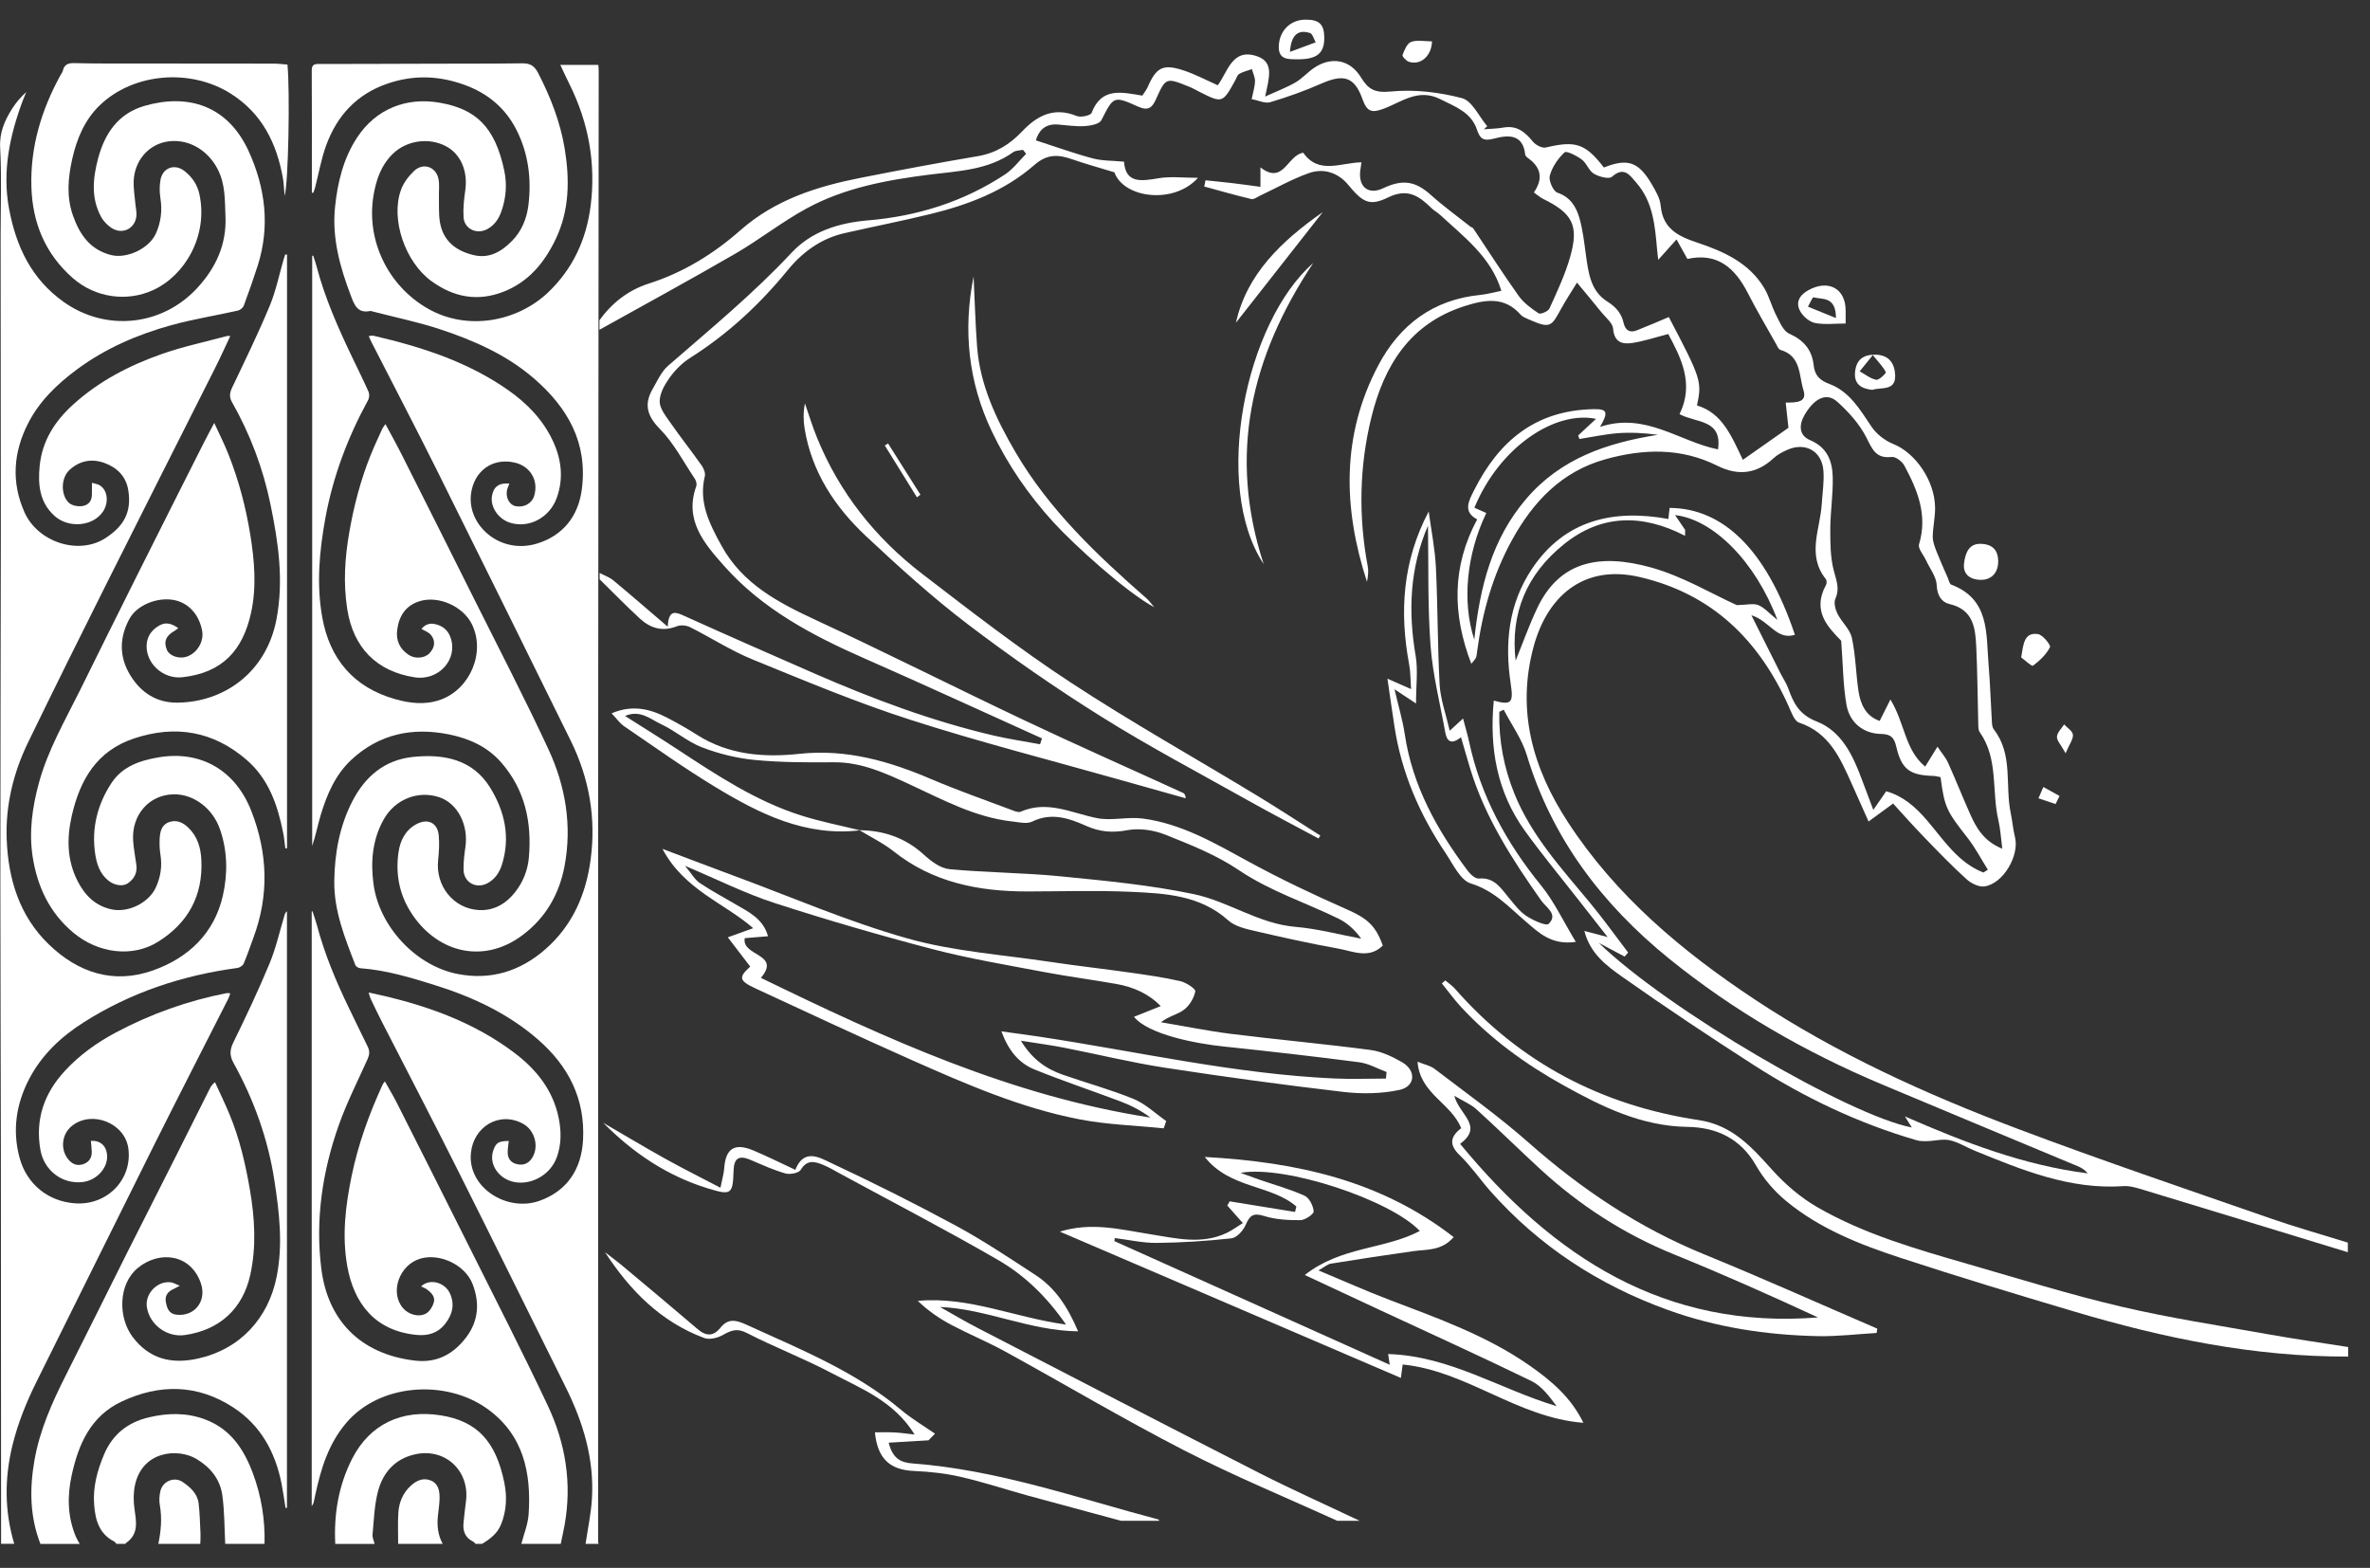 <svg width="65" height="43" viewBox="0 0 65 43" fill="none" xmlns="http://www.w3.org/2000/svg">
<rect x="0" y="0" width="65" height="43" fill="#333333" stroke="none"/>
<g clip-path="url(#clip0_133_827)">
<path d="M16.06 42.342C16.12 41.932 16.209 41.524 16.234 41.112C16.302 40.02 15.995 39.01 15.513 38.041C14.517 36.038 13.529 34.032 12.525 32.033C11.851 30.688 11.155 29.353 10.469 28.014C10.363 27.806 10.263 27.597 10.164 27.389C10.145 27.349 10.136 27.304 10.11 27.221C10.265 27.254 10.384 27.279 10.502 27.307C11.795 27.608 13.023 28.06 14.093 28.864C14.706 29.324 15.168 29.895 15.324 30.668C15.397 31.031 15.398 31.389 15.27 31.742C15.101 32.209 14.589 32.508 14.113 32.42C13.681 32.34 13.402 31.932 13.526 31.562C13.601 31.339 13.669 31.296 13.954 31.292C13.943 31.4 13.922 31.509 13.924 31.617C13.929 31.795 14.03 31.903 14.207 31.934C14.381 31.965 14.511 31.893 14.6 31.748C14.789 31.439 14.665 30.994 14.342 30.819C13.696 30.466 12.984 30.9 12.915 31.626C12.824 32.572 13.905 33.25 14.795 32.934C15.538 32.67 15.947 32.086 15.991 31.261C16.05 30.125 15.584 29.229 14.746 28.502C13.929 27.794 12.971 27.346 11.945 27.024C11.271 26.812 10.597 26.607 9.886 26.555C9.836 26.552 9.763 26.511 9.747 26.469C9.459 25.726 9.158 24.982 9.168 24.167C9.178 23.405 9.31 22.665 9.663 21.977C10.011 21.298 10.548 20.842 11.322 20.76C12.166 20.672 12.964 20.821 13.446 21.606C13.843 22.253 14.006 22.968 13.762 23.726C13.694 23.936 13.573 24.111 13.375 24.221C13.061 24.392 12.715 24.201 12.713 23.846C12.711 23.639 12.735 23.431 12.765 23.225C12.851 22.619 12.549 22.036 12.053 21.867C11.467 21.667 10.829 21.921 10.52 22.48C10.212 23.034 10.162 23.632 10.244 24.246C10.399 25.407 11.402 26.493 12.56 26.714C13.463 26.888 14.267 26.638 14.956 26.035C15.704 25.382 16.072 24.528 16.199 23.572C16.351 22.435 16.161 21.345 15.652 20.313C14.423 17.822 13.195 15.33 11.956 12.843C11.38 11.688 10.781 10.543 10.194 9.394C10.167 9.343 10.145 9.288 10.113 9.217C10.169 9.213 10.21 9.2 10.244 9.208C11.557 9.513 12.827 9.919 13.942 10.703C14.459 11.066 14.888 11.509 15.159 12.084C15.398 12.591 15.464 13.119 15.268 13.659C15.072 14.198 14.509 14.497 13.991 14.337C13.666 14.236 13.442 13.904 13.493 13.601C13.535 13.348 13.688 13.238 13.97 13.262C13.945 13.335 13.908 13.404 13.9 13.475C13.876 13.675 13.985 13.85 14.14 13.882C14.371 13.929 14.588 13.808 14.651 13.597C14.777 13.177 14.543 12.782 14.112 12.686C13.49 12.547 12.998 12.93 12.918 13.544C12.807 14.406 13.72 15.228 14.748 14.902C15.439 14.684 15.857 14.16 15.955 13.436C16.128 12.151 15.575 11.185 14.645 10.38C13.896 9.733 13.002 9.339 12.074 9.032C11.469 8.832 10.841 8.704 10.222 8.543C10.198 8.536 10.174 8.525 10.151 8.53C9.808 8.598 9.721 8.371 9.623 8.111C9.324 7.325 9.101 6.526 9.189 5.676C9.259 5.003 9.416 4.348 9.794 3.772C10.306 2.992 11.141 2.654 12.064 2.818C13.034 2.989 13.573 3.459 13.83 4.679C13.91 5.056 13.879 5.424 13.755 5.786C13.681 6 13.563 6.181 13.353 6.29C13.069 6.435 12.734 6.277 12.714 5.961C12.698 5.714 12.726 5.463 12.761 5.217C12.835 4.695 12.637 4.223 12.23 4.01C11.766 3.764 11.157 3.849 10.78 4.213C10.45 4.531 10.314 4.938 10.242 5.374C10.042 6.6 10.644 7.839 11.729 8.461C12.822 9.089 14.185 8.817 15.02 8.031C15.713 7.378 16.085 6.562 16.201 5.629C16.343 4.472 16.143 3.369 15.625 2.322C15.538 2.148 15.457 1.971 15.367 1.78H16.41C16.414 1.843 16.42 1.901 16.42 1.959C16.415 8.553 16.408 15.148 16.405 21.741C16.403 27.384 16.405 33.025 16.404 38.667C16.404 39.875 16.404 41.083 16.404 42.291C16.404 42.308 16.413 42.325 16.418 42.342H16.058H16.06Z" fill="white"/>
<path d="M0.03 42.342C0.028 38.801 0.028 35.261 0.024 31.72C0.022 29.172 0.01 26.624 0.01 24.077C0.01 20.911 0.02 17.746 0.023 14.579C0.023 11.884 0.019 9.187 0.017 6.492C0.017 5.677 0.048 4.86 0.004 4.047C-0.018 3.624 0.133 3.296 0.34 2.969C0.443 2.807 0.573 2.66 0.722 2.523C0.689 2.603 0.653 2.683 0.622 2.765C0.267 3.72 0.059 4.696 0.247 5.718C0.438 6.751 0.859 7.654 1.751 8.284C2.913 9.106 4.453 8.942 5.416 7.892C5.922 7.338 6.216 6.706 6.184 5.937C6.165 5.491 6.184 5.046 5.966 4.632C5.676 4.077 5.108 3.778 4.545 3.89C4.056 3.989 3.695 4.41 3.667 4.952C3.656 5.169 3.697 5.39 3.715 5.608C3.724 5.703 3.746 5.798 3.743 5.892C3.73 6.237 3.4 6.44 3.096 6.274C2.969 6.203 2.847 6.081 2.776 5.953C2.491 5.433 2.546 4.888 2.692 4.34C2.876 3.653 3.245 3.115 3.956 2.906C5.145 2.559 6.246 2.882 6.825 4.157C7.28 5.162 7.41 6.212 7.068 7.285C6.95 7.653 6.822 8.018 6.687 8.38C6.666 8.438 6.59 8.502 6.53 8.517C5.919 8.655 5.298 8.752 4.695 8.919C3.769 9.175 2.89 9.555 2.113 10.13C1.564 10.536 1.078 11.004 0.767 11.618C0.366 12.406 0.306 13.224 0.669 14.044C1.032 14.867 2.149 15.234 2.884 14.763C3.379 14.446 3.621 14.059 3.517 13.437C3.455 13.062 3.208 12.821 2.862 12.696C2.516 12.572 2.187 12.633 1.909 12.886C1.672 13.103 1.66 13.558 1.88 13.782C1.98 13.884 2.231 13.919 2.368 13.845C2.538 13.754 2.52 13.592 2.521 13.438C2.521 13.373 2.521 13.307 2.522 13.242C2.594 13.264 2.673 13.273 2.735 13.31C2.956 13.443 2.992 13.791 2.817 14.041C2.538 14.441 1.877 14.494 1.494 14.148C1.082 13.774 1.039 13.291 1.087 12.785C1.154 12.097 1.499 11.556 2.002 11.099C2.708 10.457 3.539 10.025 4.43 9.712C5.013 9.506 5.624 9.378 6.223 9.216C6.244 9.209 6.268 9.216 6.316 9.216C6.171 9.522 6.041 9.813 5.897 10.098C4.9 12.081 3.896 14.06 2.903 16.045C2.186 17.476 1.475 18.909 0.776 20.349C0.366 21.19 0.147 22.091 0.184 23.024C0.226 24.109 0.531 25.122 1.34 25.902C2.141 26.675 3.109 26.999 4.19 26.617C5.164 26.273 5.875 25.603 6.112 24.565C6.249 23.96 6.242 23.337 6.03 22.735C5.831 22.17 5.314 21.778 4.768 21.785C4.091 21.793 3.601 22.35 3.652 23.066C3.668 23.286 3.71 23.503 3.74 23.72C3.77 23.936 3.681 24.105 3.507 24.225C3.367 24.322 3.138 24.284 2.972 24.151C2.737 23.962 2.651 23.694 2.61 23.415C2.507 22.715 2.672 22.064 3.055 21.478C3.354 21.02 3.842 20.855 4.355 20.77C5.513 20.577 6.458 21.128 6.894 22.245C7.345 23.4 7.384 24.561 6.946 25.73C6.86 25.964 6.78 26.201 6.682 26.43C6.659 26.484 6.575 26.538 6.512 26.547C5.004 26.75 3.591 27.217 2.304 28.033C1.672 28.433 1.139 28.935 0.794 29.603C0.444 30.281 0.335 30.998 0.535 31.748C0.73 32.475 1.321 32.958 2.077 33.004C2.951 33.057 3.638 32.335 3.519 31.49C3.423 30.806 2.537 30.446 1.986 30.868C1.697 31.088 1.643 31.508 1.868 31.791C1.974 31.924 2.113 31.986 2.281 31.929C2.451 31.872 2.525 31.744 2.516 31.57C2.512 31.477 2.501 31.383 2.492 31.289C2.742 31.272 2.912 31.418 2.936 31.664C2.972 32.019 2.661 32.371 2.27 32.418C1.71 32.486 1.209 32.104 1.108 31.537C0.962 30.701 1.209 29.988 1.778 29.372C2.178 28.937 2.654 28.596 3.174 28.319C4.134 27.808 5.15 27.445 6.22 27.237C6.241 27.233 6.264 27.239 6.316 27.243C6.294 27.303 6.282 27.352 6.259 27.395C5.586 28.722 4.905 30.045 4.24 31.376C3.161 33.536 2.093 35.704 1.016 37.866C0.731 38.438 0.492 39.023 0.34 39.646C0.121 40.55 0.123 41.446 0.39 42.34H0.03V42.342Z" fill="white"/>
<path d="M1.108 42.342C0.817 41.593 0.808 40.826 0.946 40.045C1.091 39.221 1.427 38.469 1.801 37.728C2.357 36.629 2.902 35.523 3.454 34.422C3.908 33.519 4.366 32.618 4.822 31.715C5.133 31.098 5.441 30.481 5.751 29.863C5.779 29.807 5.81 29.75 5.896 29.679C6.031 29.977 6.175 30.271 6.3 30.575C6.572 31.233 6.732 31.923 6.852 32.619C6.986 33.396 7.036 34.181 6.865 34.96C6.659 35.898 6.021 36.479 5.07 36.615C4.58 36.685 4.101 36.333 4.028 35.847C3.972 35.477 4.322 35.117 4.691 35.17C4.755 35.179 4.814 35.217 4.93 35.264C4.824 35.318 4.77 35.347 4.715 35.375C4.577 35.449 4.52 35.567 4.55 35.717C4.582 35.878 4.629 36.03 4.835 36.056C5.334 36.117 5.674 35.686 5.511 35.201C5.238 34.39 4.373 34.287 3.78 34.775C3.237 35.222 3.239 36.136 3.635 36.663C4.091 37.27 4.696 37.42 5.42 37.262C6.574 37.011 7.361 36.164 7.589 35.009C7.764 34.122 7.66 33.254 7.527 32.385C7.352 31.241 6.965 30.164 6.404 29.151C6.303 28.966 6.294 28.807 6.393 28.604C6.743 27.888 7.085 27.167 7.39 26.431C7.568 26.005 7.668 25.549 7.802 25.105C7.813 25.067 7.826 25.027 7.87 24.993V41.354L7.831 41.356C7.796 41.138 7.766 40.918 7.724 40.701C7.553 39.832 7.154 39.092 6.396 38.599C5.416 37.961 4.375 37.95 3.336 38.439C2.49 38.837 2.154 39.6 1.966 40.46C1.841 41.036 1.852 41.593 2.078 42.14C2.108 42.211 2.149 42.276 2.185 42.344H1.107L1.108 42.342Z" fill="white"/>
<path d="M14.299 42.342C14.367 42.074 14.479 41.806 14.498 41.534C14.576 40.389 14.354 39.336 13.345 38.624C12.214 37.825 10.414 37.944 9.498 39.022C9.011 39.594 8.804 40.273 8.651 40.98C8.634 41.056 8.621 41.132 8.603 41.207C8.598 41.228 8.584 41.247 8.549 41.312V25C8.555 24.996 8.562 24.994 8.569 24.99C8.61 25.116 8.655 25.239 8.69 25.367C8.901 26.163 9.217 26.92 9.577 27.66C9.747 28.007 9.911 28.357 10.084 28.704C10.144 28.822 10.136 28.922 10.084 29.041C9.814 29.643 9.513 30.234 9.293 30.854C8.84 32.132 8.643 33.46 8.814 34.807C8.988 36.174 9.845 37.134 11.379 37.316C11.98 37.388 12.437 37.139 12.79 36.672C13.129 36.221 13.157 35.719 12.961 35.216C12.755 34.686 12.064 34.367 11.536 34.517C10.949 34.684 10.68 35.448 11.056 35.88C11.207 36.055 11.496 36.138 11.692 36.02C11.789 35.961 11.869 35.829 11.899 35.715C11.941 35.553 11.818 35.44 11.691 35.352C11.65 35.323 11.6 35.307 11.549 35.283C11.776 35.052 12.207 35.166 12.344 35.481C12.475 35.781 12.409 36.049 12.215 36.3C12.013 36.561 11.743 36.643 11.421 36.611C10.273 36.498 9.705 35.733 9.525 34.73C9.376 33.897 9.475 33.072 9.644 32.252C9.824 31.379 10.125 30.549 10.497 29.74C10.506 29.721 10.522 29.703 10.556 29.658C10.672 29.866 10.785 30.051 10.882 30.244C11.55 31.567 12.218 32.889 12.88 34.215C13.601 35.659 14.338 37.094 15.025 38.553C15.511 39.585 15.69 40.682 15.485 41.822C15.454 41.996 15.414 42.169 15.379 42.341H14.302L14.299 42.342Z" fill="white"/>
<path d="M9.195 42.342C9.154 41.526 9.285 40.74 9.657 40.009C10.142 39.057 11.021 38.649 12.085 38.817C13.092 38.976 13.602 39.537 13.832 40.666C13.91 41.052 13.892 41.432 13.744 41.804C13.642 42.06 13.442 42.208 13.221 42.342H13.041C13.02 42.321 13.004 42.293 12.979 42.282C12.76 42.176 12.689 41.995 12.713 41.766C12.733 41.577 12.75 41.387 12.777 41.199C12.899 40.358 12.229 39.711 11.403 39.882C10.84 39.999 10.502 40.383 10.365 40.908C10.266 41.289 10.255 41.693 10.217 42.089C10.21 42.171 10.255 42.259 10.274 42.344H9.196L9.195 42.342Z" fill="white"/>
<path d="M3.193 42.342C3.173 42.32 3.157 42.291 3.132 42.278C2.722 42.07 2.616 41.692 2.583 41.282C2.542 40.792 2.667 40.33 2.858 39.881C3.093 39.33 3.514 39.004 4.094 38.869C4.61 38.75 5.121 38.739 5.627 38.93C6.326 39.193 6.689 39.748 6.934 40.402C7.167 41.026 7.273 41.674 7.255 42.341H6.177C6.154 41.897 6.158 41.45 6.098 41.013C6.039 40.572 5.773 40.242 5.387 40.013C4.873 39.707 3.904 39.795 3.702 40.73C3.657 40.94 3.658 41.169 3.688 41.382C3.738 41.737 3.811 42.081 3.446 42.325C3.444 42.328 3.446 42.336 3.445 42.342H3.193Z" fill="white"/>
<path d="M10.92 42.342C10.92 42.058 10.907 41.773 10.925 41.489C10.944 41.205 11.048 40.948 11.266 40.748C11.429 40.598 11.615 40.52 11.822 40.607C12.024 40.692 12.059 40.894 12.056 41.089C12.054 41.254 12.025 41.419 12.009 41.584C11.982 41.849 12.012 42.105 12.142 42.342H10.92Z" fill="white"/>
<path d="M4.343 42.342C4.415 41.991 4.447 41.641 4.384 41.282C4.361 41.157 4.37 41.019 4.399 40.894C4.459 40.626 4.778 40.489 5.008 40.644C5.215 40.785 5.413 40.959 5.447 41.228C5.48 41.503 5.485 41.782 5.499 42.059C5.504 42.153 5.495 42.248 5.493 42.342H4.343Z" fill="white"/>
<path d="M7.872 6.981V23.265C7.857 23.265 7.841 23.267 7.826 23.268C7.806 23.127 7.795 22.983 7.767 22.842C7.614 22.085 7.375 21.368 6.762 20.839C5.85 20.053 4.818 19.875 3.681 20.251C2.653 20.591 2.196 21.385 1.97 22.366C1.828 22.987 1.835 23.596 2.133 24.174C2.331 24.559 2.618 24.848 3.067 24.942C3.517 25.036 4.072 24.765 4.268 24.351C4.408 24.056 4.451 23.753 4.399 23.43C4.375 23.284 4.372 23.133 4.38 22.985C4.392 22.796 4.437 22.611 4.65 22.543C4.857 22.476 5.028 22.566 5.169 22.704C5.42 22.945 5.508 23.257 5.523 23.594C5.567 24.569 5.158 25.313 4.338 25.827C3.636 26.267 2.693 26.154 2.001 25.571C1.358 25.028 1.025 24.317 0.897 23.505C0.79 22.819 0.885 22.146 1.066 21.476C1.313 20.566 1.787 19.756 2.2 18.92C2.715 17.88 3.229 16.84 3.749 15.802C4.359 14.583 4.974 13.365 5.587 12.149C5.672 11.981 5.762 11.815 5.876 11.6C6.023 11.921 6.162 12.194 6.273 12.479C6.551 13.184 6.743 13.916 6.864 14.662C6.979 15.374 7.042 16.097 6.885 16.809C6.66 17.828 6.108 18.451 5.003 18.574C4.475 18.633 3.992 18.193 4.022 17.681C4.037 17.434 4.177 17.259 4.388 17.145C4.56 17.054 4.721 17.108 4.889 17.227C4.847 17.259 4.818 17.285 4.786 17.303C4.548 17.434 4.481 17.606 4.581 17.831C4.653 17.991 4.909 18.077 5.113 18.012C5.406 17.918 5.601 17.594 5.543 17.294C5.455 16.838 5.157 16.522 4.751 16.453C4.3 16.376 3.754 16.599 3.552 16.969C3.267 17.489 3.265 18.023 3.579 18.529C3.869 18.999 4.299 19.278 4.869 19.271C6.165 19.255 7.309 18.426 7.583 16.983C7.786 15.914 7.634 14.878 7.419 13.837C7.216 12.847 6.862 11.909 6.362 11.027C6.283 10.887 6.299 10.772 6.367 10.629C6.72 9.887 7.081 9.149 7.396 8.391C7.571 7.971 7.66 7.517 7.789 7.078C7.799 7.045 7.811 7.014 7.822 6.982C7.838 6.982 7.855 6.981 7.869 6.98L7.872 6.981Z" fill="white"/>
<path d="M10.569 11.627C10.736 11.939 10.892 12.217 11.034 12.501C11.684 13.792 12.333 15.083 12.979 16.378C13.67 17.763 14.385 19.137 15.037 20.54C15.51 21.555 15.694 22.641 15.482 23.76C15.336 24.53 14.96 25.179 14.324 25.652C13.22 26.474 11.93 26.101 11.247 24.986C10.941 24.49 10.848 23.941 10.93 23.373C10.976 23.055 11.114 22.768 11.421 22.603C11.729 22.438 11.997 22.561 12.032 22.905C12.055 23.133 12.039 23.368 12.016 23.598C11.942 24.294 12.434 24.919 13.13 24.959C13.545 24.983 13.881 24.786 14.133 24.461C14.35 24.183 14.476 23.86 14.506 23.51C14.588 22.55 14.4 21.661 13.747 20.912C13.366 20.476 12.865 20.253 12.305 20.14C11.302 19.941 10.401 20.131 9.64 20.834C9.198 21.245 8.969 21.783 8.798 22.345C8.713 22.626 8.659 22.918 8.562 23.201V7.017C8.571 7.014 8.58 7.013 8.59 7.011C8.621 7.109 8.657 7.208 8.683 7.308C8.911 8.174 9.272 8.99 9.658 9.796C9.809 10.113 9.967 10.427 10.109 10.748C10.136 10.81 10.129 10.913 10.096 10.973C9.54 11.989 9.136 13.059 8.926 14.197C8.76 15.103 8.675 16.019 8.838 16.93C9.041 18.067 9.694 18.851 10.835 19.174C11.244 19.29 11.665 19.342 12.088 19.188C12.905 18.889 13.324 17.875 12.936 17.108C12.692 16.627 12.027 16.331 11.516 16.486C11.125 16.604 10.941 16.895 10.893 17.279C10.856 17.571 10.965 17.802 11.216 17.965C11.388 18.076 11.647 18.054 11.777 17.918C11.93 17.759 11.952 17.569 11.813 17.407C11.754 17.338 11.652 17.304 11.56 17.249C11.649 17.137 11.765 17.086 11.911 17.113C12.13 17.153 12.284 17.276 12.357 17.484C12.568 18.086 12.029 18.679 11.371 18.576C10.326 18.414 9.687 17.76 9.523 16.701C9.412 15.992 9.458 15.294 9.581 14.59C9.707 13.866 9.892 13.162 10.166 12.48C10.264 12.238 10.376 12.001 10.483 11.763C10.5 11.725 10.53 11.692 10.571 11.631L10.569 11.627Z" fill="white"/>
<path d="M7.884 1.771C7.956 2.506 7.909 5.049 7.806 5.369C7.787 5.178 7.785 5.029 7.759 4.883C7.588 3.928 7.186 3.111 6.332 2.57C5.228 1.869 3.661 1.997 2.738 2.886C2.321 3.286 2.105 3.809 1.981 4.36C1.867 4.872 1.818 5.392 2 5.909C2.183 6.429 2.466 6.844 3.038 6.993C3.476 7.108 4.089 6.817 4.275 6.406C4.416 6.092 4.453 5.771 4.399 5.431C4.373 5.269 4.373 5.097 4.401 4.935C4.463 4.594 4.797 4.477 5.068 4.697C5.272 4.861 5.413 5.063 5.47 5.331C5.711 6.454 5.082 7.552 4.198 7.957C3.482 8.285 2.614 8.17 1.99 7.621C1.237 6.956 0.89 6.108 0.861 5.125C0.829 4.033 1.133 3.024 1.654 2.071C1.68 2.024 1.716 1.978 1.727 1.928C1.764 1.765 1.882 1.729 2.025 1.731C2.228 1.733 2.432 1.741 2.635 1.741C4.257 1.743 5.881 1.743 7.503 1.745C7.629 1.745 7.753 1.761 7.883 1.771H7.884Z" fill="white"/>
<path d="M8.553 5.285C8.553 5.211 8.553 5.137 8.553 5.063C8.553 4.022 8.556 2.98 8.55 1.94C8.55 1.794 8.597 1.755 8.731 1.755C9.779 1.755 10.828 1.75 11.874 1.747C12.689 1.744 13.503 1.748 14.317 1.737C14.533 1.734 14.653 1.796 14.758 2.001C15.099 2.661 15.367 3.348 15.488 4.079C15.625 4.923 15.621 5.765 15.239 6.561C14.932 7.202 14.5 7.729 13.814 7.999C13.101 8.279 12.446 8.154 11.834 7.711C11.115 7.191 10.705 6.015 10.998 5.206C11.067 5.014 11.207 4.83 11.358 4.687C11.61 4.45 11.961 4.574 12.027 4.913C12.057 5.067 12.034 5.232 12.038 5.391C12.044 5.622 12.028 5.856 12.064 6.083C12.147 6.608 12.508 6.884 12.997 6.998C13.42 7.098 13.754 6.899 14.039 6.611C14.309 6.338 14.447 5.995 14.493 5.623C14.58 4.906 14.492 4.204 14.162 3.557C13.859 2.962 13.375 2.556 12.735 2.326C12.032 2.072 11.339 2.05 10.629 2.293C9.784 2.581 9.246 3.17 8.948 3.98C8.81 4.356 8.741 4.759 8.641 5.148C8.628 5.196 8.609 5.242 8.592 5.289L8.553 5.284V5.285Z" fill="white"/>
<path d="M64.4 34.346C62.527 33.774 60.656 33.2 58.782 32.632C58.605 32.579 58.416 32.518 58.238 32.531C56.769 32.632 55.458 32.09 54.144 31.553C53.919 31.461 53.706 31.323 53.474 31.272C53.281 31.23 53.066 31.291 52.86 31.297C52.762 31.3 52.659 31.299 52.567 31.273C50.97 30.81 49.484 30.101 48.092 29.206C46.879 28.426 45.677 27.627 44.5 26.796C44.069 26.491 43.613 26.159 43.453 25.532C43.644 25.583 43.801 25.624 44.091 25.7C43.801 25.33 43.572 25.04 43.346 24.749C42.836 24.095 42.306 23.457 41.821 22.785C41.052 21.717 40.844 20.504 40.969 19.215C41.452 19.347 41.512 19.276 41.434 18.76C41.264 17.641 41.371 16.565 42.017 15.599C42.925 14.242 44.276 13.962 45.757 14.234C45.769 14.132 45.78 14.03 45.791 13.93C47.241 13.941 48.43 15.039 49.228 17.41C48.724 17.567 48.535 17.027 48.034 16.874C48.332 17.468 48.581 17.966 48.83 18.463C48.901 18.603 48.992 18.735 49.045 18.881C49.19 19.284 49.345 19.601 49.826 19.788C50.5 20.05 50.815 20.707 51.058 21.364C51.154 21.623 51.251 21.879 51.378 22.212C51.523 22.001 51.617 21.866 51.731 21.701C52.192 21.83 52.53 22.128 52.842 22.489C53.304 23.027 53.691 23.653 54.396 23.93C54.437 23.904 54.478 23.878 54.519 23.853C54.333 23.557 54.17 23.242 53.955 22.969C53.387 22.244 53.33 22.143 53.222 21.314C53.158 21.303 53.09 21.282 53.02 21.28C52.383 21.262 52.153 21.103 52.009 20.484C51.949 20.225 51.859 20.134 51.588 20.129C51.11 20.121 50.729 19.824 50.642 19.332C50.547 18.787 50.547 18.227 50.497 17.574C50.148 17.212 49.685 16.763 50.081 16.042C50.104 16 50.103 15.915 50.074 15.88C49.546 15.218 49.923 14.51 49.964 13.82C49.983 13.514 50.033 13.205 50.009 12.903C49.964 12.365 49.508 12.117 49.015 12.339C48.886 12.397 48.752 12.466 48.65 12.56C48.182 12.998 47.672 13.059 47.101 12.774C46.108 12.277 45.078 12.305 44.036 12.594C42.83 12.928 42.048 13.76 41.471 14.806C40.945 15.76 40.653 16.794 40.511 17.871C40.504 17.927 40.501 17.987 40.479 18.038C40.458 18.086 40.414 18.125 40.352 18.205C39.835 16.851 39.812 15.554 40.513 14.244C40.113 14.036 40.284 13.734 40.429 13.445C41.102 12.108 42.099 11.258 43.688 11.222C44.076 11.213 44.126 11.287 43.884 11.708C45.127 11.295 46.054 12.111 47.119 12.325C47.239 11.491 46.517 11.607 46.063 11.358C46.477 10.52 46.093 9.797 45.754 9.161C45.411 9.249 45.092 9.357 44.764 9.407C44.493 9.447 44.271 9.387 44.242 9.016C44.231 8.861 44.043 8.714 43.926 8.57C43.724 8.317 43.514 8.071 43.251 7.751C43.114 7.976 42.947 8.227 42.803 8.49C42.549 8.953 42.516 9.021 41.933 8.762C41.855 8.727 41.763 8.695 41.709 8.635C41.258 8.116 40.716 8.22 40.159 8.398C38.666 8.878 37.962 10.028 37.614 11.437C37.279 12.791 37.255 14.165 37.513 15.541C37.538 15.675 37.517 15.818 37.491 15.957C36.835 13.938 36.785 11.942 37.802 10.019C38.388 8.911 39.304 8.215 40.601 8.088C40.793 8.069 40.981 8.014 41.176 7.976C40.895 7.05 40.157 6.504 39.498 5.894C39.425 5.826 39.332 5.779 39.261 5.709C38.922 5.376 38.606 5.152 38.07 5.415C37.554 5.668 37.367 5.54 36.975 5.068C36.699 4.734 36.302 4.604 35.896 4.748C35.432 4.913 34.999 5.159 34.553 5.369C34.477 5.405 34.389 5.475 34.323 5.46C33.889 5.357 33.46 5.233 33.028 5.116C33.039 5.06 33.051 5.003 33.062 4.945C33.309 4.971 33.555 4.993 33.801 5.023C34.053 5.052 34.303 5.089 34.569 5.124V4.591C35.204 5.084 35.306 4.252 35.743 4.189C36.17 4.797 36.773 4.459 37.34 4.452C37.324 4.576 37.303 4.671 37.3 4.766C37.29 5.164 37.566 5.337 37.931 5.164C38.48 4.904 38.824 4.971 39.247 5.35C39.591 5.66 39.969 5.931 40.331 6.218C40.354 6.235 40.391 6.242 40.405 6.263C40.818 6.879 41.217 7.505 41.647 8.109C41.786 8.305 41.996 8.46 42.199 8.594C42.25 8.628 42.461 8.539 42.496 8.461C42.706 7.995 42.928 7.528 43.065 7.04C43.308 6.184 43.128 5.85 42.33 5.459C42.242 5.416 42.167 5.347 42.068 5.278C42.327 4.904 42.269 4.593 41.91 4.337C41.877 4.313 41.834 4.275 41.83 4.239C41.769 3.658 41.341 3.704 40.973 3.802C40.681 3.88 40.588 3.802 40.508 3.557C40.348 3.077 39.912 2.927 39.502 2.72C38.894 2.413 38.441 2.8 37.941 2.984C37.652 3.09 37.498 3.089 37.373 2.733C37.15 2.095 36.846 2.024 36.233 2.295C35.781 2.495 35.312 2.661 34.837 2.803C34.694 2.845 34.511 2.752 34.328 2.719C34.367 2.527 34.416 2.378 34.42 2.227C34.422 2.118 34.365 2.006 34.334 1.896C34.219 1.938 34.095 1.965 33.99 2.025C33.935 2.056 33.911 2.142 33.877 2.205C33.531 2.833 33.523 2.835 32.894 2.517C32.806 2.473 32.721 2.422 32.629 2.385C31.981 2.121 31.975 2.12 31.706 2.717C31.601 2.951 31.495 3.049 31.216 2.925C30.536 2.619 30.541 2.641 30.206 3.297C30.152 3.404 29.906 3.449 29.745 3.459C29.503 3.473 29.258 3.435 29.013 3.415C28.636 3.386 28.481 3.613 28.409 3.849C28.945 4.022 29.451 4.206 29.97 4.344C30.23 4.414 30.512 4.404 30.828 4.434C30.87 5.036 31.296 4.97 31.778 4.888C32.11 4.832 32.46 4.877 32.855 4.877C32.199 5.615 30.816 5.438 30.564 4.726C30.141 4.596 29.765 4.494 29.398 4.366C29.022 4.234 28.716 4.222 28.372 4.522C27.556 5.237 26.556 5.618 25.511 5.872C24.728 6.063 23.937 6.217 23.15 6.397C22.511 6.544 21.999 6.923 21.604 7.409C20.833 8.352 19.959 9.164 18.927 9.816C18.712 9.951 18.519 10.146 18.37 10.352C18.232 10.543 18.093 10.786 18.092 11.008C18.09 11.201 18.259 11.409 18.385 11.591C18.661 11.987 18.962 12.368 19.242 12.764C19.299 12.845 19.352 12.972 19.331 13.06C19.156 13.773 19.456 14.36 19.784 14.959C20.364 16.019 21.35 16.529 22.394 17.014C24.307 17.902 26.192 18.855 28.099 19.757C29.539 20.439 30.998 21.083 32.447 21.746C32.483 21.762 32.511 21.798 32.52 21.894C31.915 21.724 31.309 21.555 30.705 21.384C28.79 20.842 26.859 20.35 24.965 19.74C23.496 19.268 22.069 18.669 20.639 18.086C20.044 17.843 19.497 17.487 18.921 17.198C18.821 17.149 18.666 17.136 18.566 17.175C18.169 17.334 17.835 17.228 17.546 16.962C17.169 16.614 16.812 16.247 16.446 15.888C16.446 15.83 16.446 15.772 16.446 15.714C16.573 15.781 16.714 15.829 16.822 15.918C17.302 16.316 17.771 16.725 18.312 17.187C18.336 16.79 18.459 16.752 18.713 16.867C19.912 17.409 21.115 17.938 22.32 18.464C23.925 19.164 25.56 19.78 27.271 20.177C27.685 20.273 28.107 20.334 28.525 20.412L28.577 20.251C26.957 19.52 25.343 18.776 23.716 18.061C22.282 17.431 20.91 16.707 19.86 15.521C19.319 14.911 18.759 14.269 19.096 13.335C19.117 13.277 19.092 13.184 19.055 13.129C18.744 12.665 18.482 12.154 18.096 11.762C17.737 11.398 17.662 11.079 17.902 10.664C18.03 10.443 18.139 10.192 18.325 10.03C19.48 9.025 20.663 8.053 21.713 6.928C22.25 6.353 22.991 6.113 23.806 6.044C25.156 5.932 26.431 5.533 27.57 4.78C27.789 4.634 27.953 4.408 28.143 4.219C28.114 4.182 28.085 4.146 28.057 4.109C27.966 4.129 27.858 4.124 27.789 4.173C27.103 4.665 26.292 4.689 25.502 4.788C24.328 4.936 23.168 5.148 22.122 5.717C21.444 6.085 20.832 6.572 20.162 6.96C18.933 7.672 17.684 8.352 16.442 9.044C16.442 8.958 16.442 8.87 16.442 8.784C16.782 8.304 17.244 7.952 17.791 7.778C18.744 7.475 19.572 6.961 20.304 6.317C21.262 5.473 22.407 5.113 23.615 4.875C24.678 4.665 25.744 4.464 26.812 4.284C27.309 4.201 27.696 3.959 28.029 3.608C28.446 3.167 28.905 2.927 29.53 3.181C29.642 3.227 29.91 3.169 29.939 3.095C30.212 2.379 30.77 2.533 31.33 2.622C31.38 2.543 31.443 2.465 31.482 2.377C31.713 1.845 31.902 1.745 32.466 1.933C32.778 2.035 33.071 2.193 33.398 2.338C33.671 1.982 33.79 1.298 34.488 1.547C34.953 1.712 34.803 2.146 34.698 2.648C35.025 2.499 35.289 2.4 35.529 2.261C35.712 2.155 35.858 1.986 36.035 1.865C36.51 1.541 37.027 1.63 37.327 2.124C37.528 2.454 37.709 2.552 38.142 2.51C38.786 2.447 39.469 2.527 40.097 2.692C40.376 2.766 40.561 3.194 40.789 3.461C40.758 3.489 40.727 3.518 40.696 3.546C40.876 3.531 41.058 3.53 41.236 3.498C41.604 3.433 41.827 3.621 42.041 3.884C42.116 3.976 42.294 4.07 42.397 4.045C43.212 3.852 43.479 3.934 43.989 4.594C44.639 4.335 44.939 4.434 45.3 5.051C45.407 5.235 45.529 5.438 45.546 5.64C45.602 6.266 46.016 6.476 46.541 6.651C47.27 6.894 47.976 7.207 48.391 7.909C48.526 8.138 48.591 8.408 48.714 8.646C48.809 8.831 48.908 9.079 49.072 9.151C49.47 9.329 49.696 9.595 49.741 10.013C49.77 10.289 49.903 10.43 50.17 10.529C50.728 10.738 51.011 11.232 51.326 11.699C51.462 11.902 51.693 12.084 51.922 12.175C52.523 12.415 53.059 13.167 53.072 13.915C53.077 14.184 53.01 14.452 53.008 14.722C53.007 14.857 53.062 14.997 53.113 15.128C53.209 15.372 53.317 15.611 53.422 15.852C53.449 15.917 53.468 16.016 53.515 16.034C54.568 16.432 54.469 17.363 54.538 18.213C54.582 18.74 54.598 19.27 54.63 19.799C54.634 19.868 54.641 19.952 54.681 20.003C55.219 20.692 54.986 21.534 55.146 22.297C55.192 22.515 55.208 22.741 55.263 22.957C55.391 23.463 54.94 24.24 54.424 24.311C54.27 24.332 54.057 24.226 53.932 24.111C53.53 23.747 53.152 23.355 52.775 22.964C52.479 22.66 52.199 22.342 51.921 22.038C51.672 22.22 51.49 22.353 51.248 22.53C51.08 22.154 50.931 21.823 50.784 21.492C50.472 20.794 50.17 20.096 49.343 19.819C49.211 19.774 49.13 19.535 49.057 19.372C48.244 17.562 46.968 16.289 44.967 15.825C43.403 15.463 42.424 16.387 42.06 17.739C41.589 19.487 42.033 21.064 43.003 22.55C44.325 24.577 46.13 26.088 48.124 27.41C50.374 28.901 52.821 30.01 55.337 30.959C57.626 31.822 59.944 32.606 62.253 33.41C62.958 33.656 63.678 33.858 64.392 34.08V34.34L64.4 34.346ZM53.137 20.478C53.262 20.665 53.366 20.781 53.427 20.917C53.635 21.381 53.824 21.855 54.031 22.321C54.203 22.708 54.408 23.072 54.915 23.277C54.876 22.977 54.863 22.73 54.807 22.492C54.62 21.692 54.814 20.813 54.297 20.081C54.253 20.02 54.258 19.916 54.256 19.832C54.237 19.127 54.234 18.422 54.2 17.717C54.175 17.208 54.113 16.715 53.465 16.566C53.25 16.516 53.129 16.331 53.117 16.05C53.107 15.818 52.928 15.594 52.823 15.366C52.755 15.218 52.597 15.044 52.632 14.927C52.873 14.13 52.591 13.439 52.228 12.768C52.167 12.655 51.991 12.52 51.884 12.532C51.455 12.583 51.356 12.334 51.193 12.01C51.006 11.637 50.704 11.3 50.389 11.018C50.097 10.756 49.763 10.918 49.494 11.377C49.333 11.653 49.335 11.941 49.643 12.071C50.117 12.271 50.255 12.649 50.265 13.086C50.276 13.555 50.201 14.027 50.198 14.498C50.197 14.883 50.198 15.279 50.293 15.648C50.361 15.913 50.464 16.136 50.339 16.416C50.289 16.526 50.334 16.708 50.393 16.829C50.507 17.059 50.737 17.254 50.789 17.492C50.894 17.969 50.898 18.468 50.971 18.953C51.027 19.322 51.175 19.642 51.552 19.772C51.655 19.566 51.733 19.412 51.847 19.185C52.247 19.84 52.242 20.57 52.801 21.024C52.912 20.843 53.004 20.695 53.137 20.479V20.478ZM45.77 8.697C46.658 10.39 46.682 10.464 46.542 11.12C47.238 11.329 47.486 11.958 47.8 12.611C48.245 12.298 48.633 12.026 49.05 11.733C49.029 11.531 49.002 11.289 48.975 11.041C49.267 11.041 49.569 11.04 49.463 10.704C49.334 10.304 49.405 9.762 48.83 9.596C48.777 9.582 48.741 9.489 48.708 9.428C48.448 8.967 48.179 8.512 47.938 8.041C47.587 7.353 47.104 6.918 46.279 7.102C46.173 6.911 46.08 6.744 45.981 6.566C45.806 6.76 45.669 6.913 45.478 7.127C45.462 6.974 45.454 6.911 45.448 6.847C45.39 6.195 45.339 5.537 44.879 5.012C44.706 4.814 44.546 4.548 44.209 4.849C44.128 4.92 43.854 4.848 43.715 4.765C43.577 4.684 43.518 4.478 43.385 4.378C43.245 4.273 42.964 4.129 42.91 4.178C42.729 4.348 42.569 4.581 42.505 4.818C42.469 4.951 42.596 5.243 42.714 5.284C43.069 5.406 43.225 5.668 43.315 5.972C43.41 6.297 43.447 6.642 43.494 6.98C43.561 7.467 43.621 7.977 44.071 8.262C44.322 8.419 44.469 8.591 44.531 8.862C44.577 9.058 44.699 9.138 44.893 9.06C45.18 8.947 45.463 8.824 45.77 8.695V8.697ZM52.249 30.621C53.887 31.336 55.507 31.96 57.26 32.181C57.177 32.081 57.079 32.023 56.974 31.98C55.187 31.233 53.397 30.491 51.612 29.74C49.508 28.855 47.544 27.725 45.772 26.288C43.94 24.802 42.565 22.995 41.874 20.71C41.742 20.271 41.456 19.878 41.241 19.464C41.201 19.483 41.161 19.503 41.121 19.522C41.102 20.299 41.243 21.049 41.536 21.772C42.001 22.918 42.825 23.817 43.6 24.751C43.968 25.195 44.304 25.667 44.654 26.125C44.622 26.162 44.59 26.198 44.557 26.235C44.322 26.11 44.086 25.985 43.849 25.86C45.755 27.705 50.717 30.592 52.434 30.923C52.371 30.823 52.309 30.724 52.247 30.623L52.249 30.621ZM46.217 14.533C46.217 14.587 46.214 14.641 46.214 14.695C45.031 14.083 43.907 14.108 42.892 14.927C41.873 15.748 41.417 16.816 41.568 18.119C41.764 17.638 41.938 17.147 42.16 16.678C42.761 15.411 43.839 15.161 45.287 15.565C46.155 15.808 46.956 16.29 47.633 16.596C47.917 16.59 48.092 16.541 48.224 16.596C48.388 16.662 48.515 16.815 48.747 17.001C48.144 15.396 46.983 14.243 45.941 14.127C46.051 14.289 46.134 14.411 46.217 14.534V14.533ZM40.764 14.069C40.221 15.199 40.093 16.5 40.434 17.542C40.588 16.092 40.918 14.777 41.862 13.677C42.813 12.568 44.08 12.145 45.47 11.925C45.098 11.875 44.731 11.854 44.366 11.881C44.015 11.909 43.667 11.985 43.318 12.04L43.283 11.943C43.441 11.796 43.599 11.65 43.772 11.488C42.656 11.255 41.13 12.249 40.437 13.925C40.534 13.968 40.633 14.011 40.764 14.07V14.069Z" fill="white"/>
<path d="M64.401 37.205C61.83 37.215 59.344 36.7 56.897 35.973C55.303 35.5 53.71 35.018 52.13 34.5C51.01 34.134 49.907 33.699 48.988 32.94C48.663 32.672 48.37 32.331 48.162 31.966C47.737 31.223 47.079 30.918 46.281 30.906C45.02 30.888 43.94 30.354 42.889 29.771C41.845 29.192 40.875 28.49 40.059 27.604C39.875 27.405 39.717 27.183 39.545 26.971L39.637 26.889C39.727 26.965 39.827 27.03 39.903 27.116C41.681 29.145 43.931 30.321 46.593 30.72C47.505 30.857 48.041 31.457 48.605 32.086C48.96 32.48 49.384 32.844 49.843 33.109C51.135 33.854 52.568 34.261 53.993 34.673C55.383 35.074 56.769 35.506 58.178 35.836C59.515 36.15 60.878 36.356 62.231 36.598C62.952 36.726 63.678 36.829 64.402 36.944V37.204L64.401 37.205Z" fill="white"/>
<path d="M36.676 41.71C35.275 41.07 33.847 40.483 32.479 39.779C30.817 38.925 29.207 37.967 27.568 37.067C27.091 36.805 26.585 36.596 26.104 36.343C25.772 36.168 25.46 35.956 25.172 35.678C26.569 35.548 27.831 36.137 29.237 36.328C28.709 35.565 28.102 34.978 27.376 34.558C25.948 33.732 24.484 32.972 23.035 32.185C22.885 32.104 22.738 32.015 22.581 31.95C22.352 31.856 22.137 31.791 21.961 32.084C21.907 32.173 21.664 32.219 21.538 32.182C21.212 32.089 20.899 31.945 20.585 31.811C20.273 31.678 20.129 31.756 20.119 32.109C20.1 32.764 20.051 32.788 19.412 32.592C18.293 32.249 17.36 31.616 16.545 30.795C17.113 31.125 17.677 31.463 18.25 31.782C18.725 32.046 19.212 32.289 19.759 32.575C19.805 32.342 19.851 32.195 19.862 32.046C19.899 31.501 20.142 31.337 20.653 31.549C21.042 31.711 21.419 31.901 21.813 32.084C22.048 31.483 22.484 31.75 22.784 31.891C23.951 32.437 25.106 33.015 26.24 33.629C26.983 34.032 27.689 34.505 28.397 34.967C28.943 35.323 29.285 35.846 29.568 36.513C28.232 36.497 27.062 35.898 25.78 35.845C26.131 36.041 26.476 36.248 26.833 36.431C29.403 37.76 31.973 39.091 34.55 40.405C35.451 40.863 36.375 41.275 37.288 41.709H36.678L36.676 41.71Z" fill="white"/>
<path d="M30.748 41.71C29.903 41.482 29.057 41.255 28.212 41.024C27.592 40.853 26.981 40.65 26.354 40.506C25.94 40.41 25.508 40.362 25.083 40.344C24.414 40.319 24.066 40.013 23.996 39.283C24.176 39.283 24.352 39.277 24.529 39.286C24.695 39.294 24.86 39.319 25.084 39.343C24.52 38.427 23.617 38.085 22.794 37.651C22.043 37.255 21.242 36.949 20.485 36.559C20.215 36.42 20.052 36.486 19.828 36.612C19.684 36.694 19.457 36.751 19.313 36.696C18.116 36.25 17.273 35.387 16.593 34.342C16.759 34.473 16.929 34.597 17.091 34.733C17.774 35.304 18.457 35.874 19.133 36.452C19.366 36.652 19.566 36.656 19.761 36.412C19.975 36.142 20.206 36.209 20.48 36.335C21.952 37.007 23.461 37.612 24.718 38.671C25.005 38.912 25.334 39.106 25.644 39.32C25.584 39.381 25.524 39.441 25.465 39.502C25.11 39.522 24.757 39.543 24.373 39.567C24.485 40.019 24.722 40.114 25.033 40.137C27.358 40.311 29.543 41.083 31.771 41.674C31.781 41.677 31.786 41.698 31.793 41.71H30.748Z" fill="white"/>
<path d="M50.619 8.873C50.319 8.873 50.042 8.909 49.783 8.859C49.634 8.831 49.468 8.693 49.385 8.557C49.235 8.311 49.34 8.104 49.589 7.963C50.14 7.654 50.619 7.909 50.619 8.516C50.619 8.642 50.619 8.771 50.619 8.873ZM50.353 8.724C50.352 8.113 49.976 8.222 49.736 8.154C49.712 8.148 49.636 8.321 49.586 8.411C49.818 8.506 50.05 8.599 50.355 8.724H50.353Z" fill="white"/>
<path d="M36.32 1.037C36.323 1.462 36.115 1.632 35.578 1.626C35.338 1.623 35.065 1.644 35.072 1.277C35.081 0.851 35.384 0.543 35.798 0.539C36.182 0.535 36.318 0.665 36.32 1.037ZM35.379 1.423C35.614 1.335 35.849 1.249 36.084 1.161C36.034 1.074 36.001 0.93 35.928 0.906C35.609 0.803 35.41 0.947 35.379 1.423Z" fill="white"/>
<path d="M54.298 14.915C54.67 14.915 54.794 15.112 54.803 15.374C54.811 15.689 54.636 15.91 54.312 15.903C54.059 15.897 53.828 15.77 53.866 15.451C53.9 15.165 54.002 14.919 54.298 14.915Z" fill="white"/>
<path d="M55.433 18.032C55.496 17.652 55.513 17.343 55.888 17.389C56.02 17.405 56.251 17.693 56.224 17.748C56.122 17.948 55.942 18.12 55.758 18.257C55.722 18.283 55.531 18.101 55.434 18.032H55.433Z" fill="white"/>
<path d="M51.352 10.693C51.054 10.66 50.846 10.543 50.877 10.205C50.907 9.881 51.086 9.728 51.419 9.727C51.809 9.726 51.964 9.969 51.977 10.289C51.996 10.733 51.594 10.612 51.352 10.692V10.693ZM51.364 9.739C51.192 9.953 51.098 10.069 51.004 10.184C51.154 10.267 51.298 10.385 51.458 10.416C51.533 10.431 51.733 10.236 51.721 10.208C51.656 10.07 51.539 9.956 51.364 9.739Z" fill="white"/>
<path d="M39.275 1.135C39.261 1.543 38.958 1.796 38.642 1.695C38.566 1.67 38.452 1.546 38.466 1.509C38.517 1.374 38.589 1.193 38.7 1.15C38.86 1.09 39.06 1.134 39.275 1.134V1.135Z" fill="white"/>
<path d="M56.651 20.658C56.522 20.424 56.408 20.31 56.414 20.204C56.421 20.089 56.54 19.98 56.611 19.868C56.697 19.962 56.843 20.05 56.852 20.151C56.863 20.273 56.759 20.405 56.651 20.659V20.658Z" fill="white"/>
<path d="M56.377 22.052L55.907 21.894C55.951 21.791 55.996 21.687 56.041 21.584C56.188 21.666 56.337 21.747 56.485 21.83C56.449 21.904 56.413 21.978 56.377 22.052Z" fill="white"/>
<path d="M20.576 26.51C20.354 26.22 20.157 25.964 19.961 25.707C20.189 25.625 20.418 25.542 20.657 25.456C19.878 24.773 18.763 24.406 18.169 23.282C18.871 23.546 19.489 23.782 20.109 24.012C21.698 24.598 23.261 25.279 24.887 25.737C26.157 26.096 27.505 26.184 28.821 26.383C29.539 26.491 30.261 26.57 30.979 26.672C31.446 26.739 31.913 26.804 32.372 26.909C32.531 26.945 32.795 27.12 32.782 27.189C32.747 27.374 32.623 27.58 32.47 27.694C32.298 27.825 32.057 27.867 31.841 28.036C32.479 28.143 33.113 28.273 33.753 28.354C35.028 28.513 36.309 28.628 37.583 28.796C37.886 28.835 38.189 28.979 38.457 29.134C38.848 29.362 38.819 29.798 38.383 29.892C37.888 29.998 37.351 30.006 36.845 29.947C35.211 29.756 33.581 29.534 31.955 29.284C31.026 29.141 30.111 28.916 29.188 28.735C28.826 28.664 28.459 28.616 28 28.543C28.304 29.045 28.685 29.314 29.145 29.474C29.794 29.701 30.459 29.881 31.093 30.141C31.418 30.275 31.689 30.54 31.985 30.746C31.962 30.812 31.939 30.879 31.916 30.946C31.144 30.867 30.36 30.845 29.602 30.698C27.985 30.385 26.482 29.728 24.986 29.064C23.557 28.429 22.14 27.767 20.723 27.11C20.261 26.896 20.254 26.802 20.576 26.509V26.51ZM31.836 27.596C31.504 27.253 31.083 27.068 30.615 26.986C29.957 26.869 29.292 26.783 28.636 26.659C27.614 26.465 26.585 26.294 25.58 26.032C24.121 25.651 22.673 25.229 21.24 24.765C20.441 24.506 19.683 24.124 18.788 23.747C18.973 23.968 19.057 24.127 19.19 24.216C19.5 24.426 19.832 24.599 20.155 24.791C20.521 25.007 20.926 25.185 21.064 25.677C20.823 25.696 20.605 25.715 20.425 25.73C20.335 26.236 21.435 26.146 20.869 26.819C24.29 28.484 27.737 30.062 31.552 30.65C31.3 30.462 31.028 30.321 30.742 30.212C29.953 29.914 29.152 29.648 28.372 29.331C27.934 29.154 27.653 28.799 27.465 28.287C27.858 28.341 28.18 28.383 28.501 28.431C31.199 28.839 33.867 29.456 36.604 29.579C37.072 29.6 37.542 29.581 38.011 29.581C38.017 29.521 38.023 29.462 38.029 29.401C37.779 29.309 37.535 29.166 37.275 29.133C36.041 28.972 34.804 28.832 33.567 28.702C32.812 28.624 31.499 28.377 31.101 27.887C31.348 27.788 31.576 27.697 31.839 27.592L31.836 27.596Z" fill="white"/>
<path d="M23.586 22.772C22.095 22.949 20.838 22.323 19.63 21.592C18.772 21.073 17.953 20.488 17.123 19.922C16.999 19.838 16.909 19.705 16.773 19.564C17.339 19.322 17.823 19.439 18.291 19.681C18.572 19.826 18.85 19.984 19.117 20.154C19.981 20.704 20.95 20.78 21.917 20.675C23.214 20.535 24.383 20.874 25.544 21.37C26.265 21.678 27.007 21.936 27.741 22.213C27.82 22.243 27.927 22.29 27.991 22.262C28.727 21.941 29.389 22.298 30.085 22.438C30.487 22.518 30.926 22.395 31.338 22.449C32.414 22.59 33.332 23.134 34.267 23.643C35.133 24.115 36.028 24.538 36.929 24.936C37.473 25.176 37.726 25.366 37.924 25.933C37.543 26.309 37.107 26.088 36.702 26.016C35.931 25.878 35.164 25.707 34.401 25.53C34.152 25.472 33.867 25.404 33.687 25.243C32.914 24.549 31.958 24.502 31.012 24.459C30.069 24.416 29.124 24.448 28.18 24.449C26.843 24.45 25.585 24.205 24.505 23.347C24.221 23.122 23.886 22.96 23.573 22.769C24.239 22.777 24.826 22.976 25.33 23.433C25.527 23.613 25.786 23.813 26.033 23.837C27.05 23.934 28.078 23.934 29.095 24.035C30.318 24.156 31.549 24.272 32.748 24.524C33.694 24.723 34.521 25.335 35.529 25.42C36.136 25.471 36.732 25.632 37.332 25.744C37.155 25.497 36.95 25.313 36.712 25.196C35.802 24.751 34.833 24.442 33.976 23.864C33.366 23.452 32.659 23.171 31.969 22.895C31.649 22.767 31.252 22.706 30.919 22.769C30.512 22.846 30.161 22.816 29.796 22.653C29.317 22.44 28.838 22.274 28.306 22.534C28.159 22.605 27.941 22.549 27.757 22.529C26.729 22.414 25.837 21.922 24.922 21.5C24.268 21.199 23.62 20.9 22.87 20.906C22.147 20.912 21.419 20.912 20.701 20.843C20.211 20.796 19.713 20.673 19.253 20.497C18.855 20.344 18.518 20.041 18.127 19.859C17.842 19.727 17.558 19.456 17.142 19.636C17.658 19.964 18.122 20.251 18.578 20.551C19.657 21.258 20.733 21.974 21.978 22.367C22.505 22.534 23.051 22.64 23.589 22.773L23.586 22.772Z" fill="white"/>
<path d="M29.068 33.779C29.94 33.508 30.735 33.722 31.535 33.848C32.239 33.958 32.953 34.146 33.65 33.811C33.797 33.74 33.931 33.64 34.086 33.544C33.923 33.36 33.791 33.212 33.661 33.064C33.682 33.026 33.703 32.987 33.724 32.948C34.322 33.046 34.92 33.142 35.518 33.239C35.53 33.189 35.541 33.139 35.554 33.089C34.852 32.483 33.733 32.606 33.042 31.731C35.582 31.871 37.873 32.38 39.869 33.929C39.533 34.314 39.13 34.262 38.756 34.315C38.003 34.42 37.252 34.536 36.501 34.657C36.411 34.671 36.33 34.746 36.16 34.842C36.857 35.132 37.47 35.408 38.096 35.646C39.428 36.153 40.774 36.629 41.955 37.454C42.545 37.867 43.086 38.322 43.426 39.022C41.613 38.882 40.228 37.596 38.47 37.423C38.456 37.528 38.441 37.639 38.421 37.791C35.313 36.457 32.227 35.134 29.069 33.779H29.068ZM35.786 34.968C36.782 34.181 37.97 34.272 38.94 33.761C38.142 32.91 35.237 31.945 34.023 32.167C34.261 32.253 34.398 32.304 34.535 32.352C34.951 32.495 35.379 32.613 35.778 32.793C35.908 32.852 36.017 33.069 36.029 33.222C36.035 33.297 35.797 33.462 35.668 33.464C35.333 33.466 34.983 33.449 34.668 33.349C34.365 33.254 34.272 33.342 34.162 33.598C34.096 33.751 33.92 33.945 33.776 33.962C33.096 34.037 32.411 34.081 31.726 34.088C31.341 34.092 30.957 34.002 30.572 33.955C30.57 33.984 30.566 34.011 30.564 34.039C33.089 35.173 35.616 36.307 38.115 37.43C38.111 37.404 38.094 37.289 38.072 37.136C39.77 37.189 41.145 38.105 42.692 38.565C42.491 38.296 42.282 38.013 42.002 37.876C40.617 37.202 39.213 36.566 37.816 35.916C37.169 35.615 36.521 35.312 35.784 34.968H35.786Z" fill="white"/>
<path d="M40.076 30.942C39.794 30.247 38.941 29.998 38.878 29.119C39.058 29.193 39.227 29.225 39.348 29.317C40.212 29.979 41.103 30.612 41.917 31.331C43.368 32.614 44.947 33.672 46.75 34.406C48.34 35.055 49.908 35.76 51.486 36.439C51.48 36.478 51.475 36.519 51.469 36.558C50.928 36.589 50.387 36.657 49.847 36.645C48.442 36.614 47.067 36.406 45.735 35.924C43.836 35.237 42.202 34.169 40.867 32.659C40.585 32.338 40.342 31.98 40.035 31.684C39.737 31.397 39.771 31.176 40.076 30.941V30.942ZM40.046 31.372C42.605 34.48 45.665 36.466 49.86 36.132C48.559 35.528 47.246 34.945 45.917 34.405C44.54 33.847 43.322 33.058 42.237 32.059C41.65 31.517 41.081 30.958 40.49 30.421C40.345 30.289 40.151 30.211 39.886 30.053C40.025 30.583 40.703 30.879 40.046 31.371V31.372Z" fill="white"/>
<path d="M36.16 22.996C35.513 22.647 34.859 22.307 34.218 21.947C32.877 21.194 31.514 20.476 30.212 19.66C28.95 18.871 27.723 18.019 26.54 17.119C25.564 16.376 24.649 15.546 23.753 14.706C22.896 13.903 22.262 12.943 22.067 11.753C22.031 11.53 22.029 11.301 22.076 11.063C22.186 11.379 22.282 11.698 22.409 12.007C23.023 13.513 24.006 14.751 25.29 15.737C26.618 16.757 27.944 17.786 29.343 18.704C31.02 19.805 32.774 20.787 34.491 21.829C35.071 22.181 35.638 22.554 36.212 22.917C36.195 22.943 36.179 22.97 36.161 22.996H36.16Z" fill="white"/>
<path d="M43.218 25.832C42.541 25.931 42.19 25.568 41.843 25.271C41.377 24.872 40.979 24.428 40.341 24.231C40.05 24.141 39.852 23.701 39.647 23.397C38.936 22.342 38.44 21.195 38.246 19.932C38.184 19.529 38.127 19.126 38.052 18.614C38.312 18.729 38.459 18.793 38.7 18.899C38.682 18.643 38.687 18.43 38.648 18.224C38.38 16.789 38.464 15.392 39.184 14.028C39.252 14.536 39.355 15.044 39.381 15.554C39.434 16.629 39.425 17.706 39.484 18.78C39.507 19.18 39.653 19.573 39.76 20.041C39.907 19.906 39.982 19.837 40.126 19.706C40.193 19.962 40.252 20.156 40.294 20.354C40.612 21.829 41.309 23.108 42.26 24.277C42.624 24.723 42.872 25.26 43.219 25.833L43.218 25.832ZM38.246 18.904C38.352 19.36 38.467 19.74 38.526 20.128C38.736 21.549 39.409 22.757 40.256 23.885C40.328 23.981 40.464 24.104 40.56 24.095C40.989 24.056 41.164 24.363 41.383 24.624C41.531 24.8 41.674 24.996 41.861 25.12C42.044 25.24 42.402 25.405 42.474 25.337C42.742 25.079 42.405 24.89 42.273 24.703C41.474 23.57 40.726 22.414 40.32 21.075C40.235 20.794 40.155 20.513 40.07 20.219C39.791 20.441 39.68 20.324 39.636 20.076C39.494 19.286 39.293 18.5 39.234 17.704C39.153 16.612 39.182 15.514 39.164 14.417C38.661 15.585 38.619 16.773 38.826 17.988C38.893 18.38 38.836 18.794 38.836 19.294C38.614 19.147 38.476 19.056 38.246 18.904Z" fill="white"/>
<path d="M26.702 7.584C26.733 8.222 26.75 8.861 26.797 9.498C26.875 10.556 27.321 11.493 27.845 12.392C28.77 13.977 30.085 15.222 31.452 16.418C31.513 16.471 31.559 16.54 31.657 16.654C30.904 16.256 29.454 14.942 28.883 14.314C28.201 13.564 27.641 12.748 27.206 11.839C26.555 10.478 26.409 9.055 26.702 7.583V7.584Z" fill="white"/>
<path d="M34.657 15.469C33.239 13.325 34.147 8.85 36.017 7.213C34.297 9.799 33.68 12.479 34.657 15.469Z" fill="white"/>
<path d="M33.898 8.85C34.188 7.526 35.146 6.608 36.278 5.818C35.471 6.847 34.663 7.875 33.898 8.85Z" fill="white"/>
<path d="M25.147 13.638C24.853 13.165 24.561 12.691 24.267 12.218L24.356 12.162C24.652 12.631 24.948 13.099 25.244 13.568C25.212 13.591 25.18 13.616 25.147 13.639V13.638Z" fill="white"/>
</g>
<defs>
<clipPath id="clip0_133_827">
<rect width="64.4" height="41.803" fill="white" transform="translate(0 0.539)"/>
</clipPath>
</defs>
</svg>
